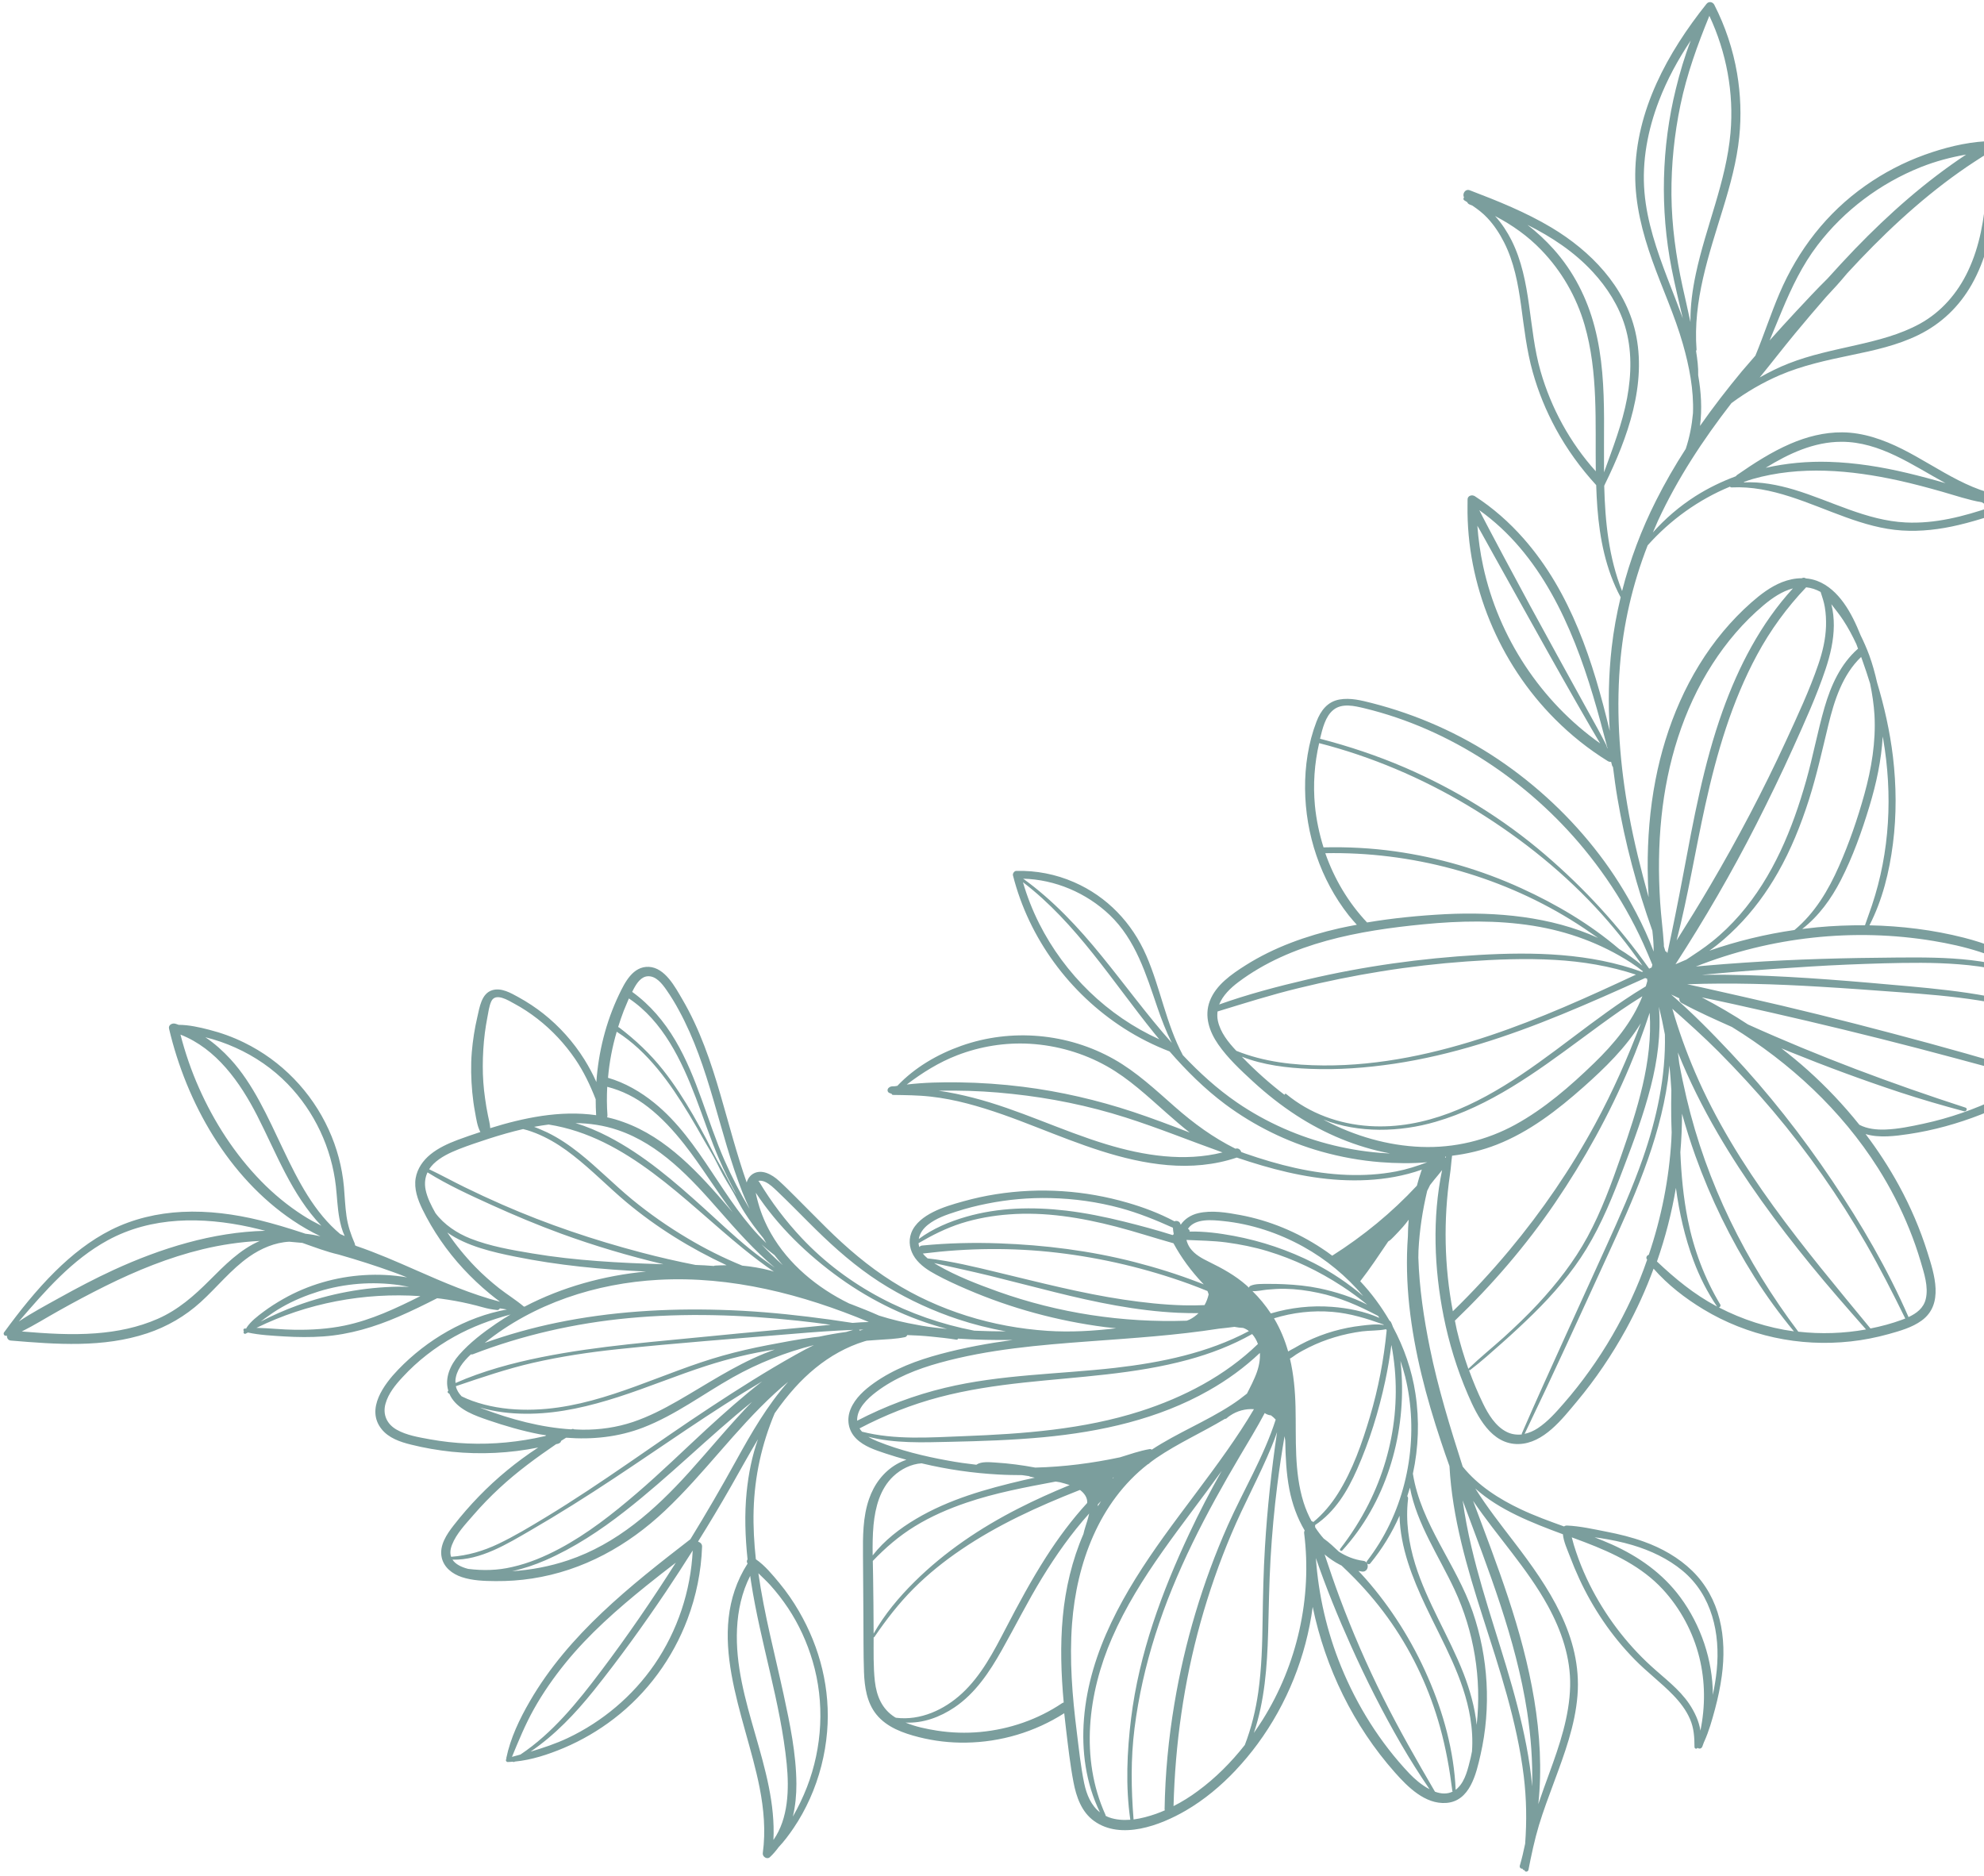 <svg width="440" height="416" viewBox="0 0 440 416" fill="none" xmlns="http://www.w3.org/2000/svg">
<path d="M376.144 77.856L376.253 77.576C375.417 66.722 378.989 56.464 382.122 46.244C383.718 41.056 385.166 35.777 385.724 30.362C386.205 25.682 386.023 20.911 385.24 16.27C384.339 10.979 382.627 5.832 380.192 1.075C379.857 0.401 378.959 0.229 378.466 0.853C369.839 11.644 362.767 24.518 362.65 38.673C362.604 45.255 364.236 51.6 366.43 57.77C368.635 63.959 371.412 69.942 373.217 76.281C374.634 81.247 375.657 86.467 375.458 91.634C375.215 94.334 374.712 96.982 373.852 99.551C371.448 103.268 369.235 107.106 367.25 111.056C364.024 117.456 361.485 124.178 359.735 131.094C356.775 123.619 355.974 115.711 355.774 107.74L355.778 107.724L355.932 107.405L355.941 107.373C360.969 97.128 365.319 85.122 362.683 73.613C360.362 63.494 352.756 55.668 344.084 50.475C338.372 47.055 332.169 44.569 325.968 42.203C324.94 41.807 324.236 43.026 324.69 43.766C324.522 43.945 324.489 44.262 324.708 44.407C324.943 44.555 325.177 44.704 325.412 44.853C325.477 45.059 325.651 45.243 325.931 45.353C326.135 45.425 326.335 45.512 326.534 45.6C327.712 46.397 328.841 47.249 329.829 48.304C331.327 49.89 332.559 51.766 333.548 53.714C335.776 58.09 336.665 62.913 337.333 67.729C338.014 72.686 338.554 77.656 339.917 82.504C341.143 86.903 342.879 91.129 345.065 95.15C347.516 99.654 350.54 103.813 353.994 107.589C354.046 109.252 354.131 110.924 354.252 112.587C354.776 119.477 356.129 126.349 359.419 132.468C358.54 136.131 357.859 139.83 357.433 143.597C356.731 149.746 356.639 155.921 356.994 162.096C353.32 146.771 348.459 131.455 337.89 119.434C334.715 115.835 331.119 112.656 327.079 110.045C326.494 109.665 325.504 109.897 325.47 110.73C325.451 111.12 325.465 111.518 325.462 111.913L325.459 112.118C325.221 129.674 332.453 147.035 344.823 159.452C348.368 163.013 352.299 166.161 356.572 168.801C356.823 168.954 357.072 168.986 357.301 168.962C357.377 169.257 357.457 169.536 357.532 169.831L357.724 170.14C358.008 172.414 358.308 174.693 358.696 176.961C360.391 186.981 363.038 196.844 366.45 206.414C366.622 207.954 366.757 209.502 366.739 211.043C365.654 208.107 364.314 205.223 362.895 202.507C360.525 197.957 357.793 193.601 354.679 189.52C348.427 181.319 340.81 174.177 332.272 168.419C323.729 162.678 314.24 158.486 304.276 155.935C301.928 155.341 299.504 154.708 297.071 155.138C294.387 155.604 292.88 157.639 291.959 160.053C290.15 164.755 289.383 169.925 289.432 174.936C289.512 185.021 292.864 195.073 299.116 203.017C299.679 203.735 300.304 204.417 300.912 205.096C299.608 205.347 298.308 205.583 297.028 205.875C289.729 207.543 282.577 210.074 276.229 214.091C273.126 216.059 269.654 218.443 268.302 222.013C267.023 225.38 268.205 228.788 270.161 231.614C272.279 234.671 275.123 237.323 277.865 239.844C280.869 242.607 284.085 245.152 287.508 247.374C293.781 251.46 300.917 254.437 308.277 255.809C308.056 255.801 307.831 255.809 307.614 255.785C303.654 255.566 299.709 254.972 295.838 254.038C288.192 252.194 280.83 248.968 274.331 244.512C269.891 241.468 265.976 237.877 262.323 234.013C258.605 227.057 257.351 219.113 254.212 211.917C251.043 204.645 245.519 198.854 238.201 195.656C234.159 193.886 229.8 193.043 225.392 193.15C224.945 193.151 224.549 193.732 224.647 194.136C228.187 208.102 237.18 220.301 249.282 228.079C252.462 230.116 255.85 231.831 259.384 233.19C263.114 237.47 267.155 241.49 271.705 244.891C278.091 249.642 285.386 253.246 293.035 255.399C297.332 256.602 301.72 257.4 306.16 257.749C309.56 258.007 313.096 258.079 316.529 257.763C314.274 258.618 312 259.348 309.61 259.807C306.062 260.487 302.433 260.7 298.81 260.57C291.021 260.286 283.481 258.368 276.145 255.818C275.844 255.72 275.565 255.611 275.269 255.497C275.128 254.996 274.629 254.553 273.99 254.76C269.05 252.302 264.713 249.131 260.585 245.5C256.275 241.717 252.081 237.759 247.055 234.918C236.807 229.132 224.296 228.011 213.197 231.941C207.923 233.807 202.861 236.744 199.002 240.827L198.647 240.87C198.611 240.877 198.607 240.893 198.57 240.901C198.554 240.896 198.554 240.896 198.534 240.908C198.324 240.921 198.115 240.933 197.894 240.925C197.495 240.939 197.057 241.165 196.89 241.532C196.802 241.732 196.821 242.046 196.983 242.21L197.134 242.353L197.489 242.5L197.649 242.543C197.665 242.547 197.686 242.535 197.718 242.544C197.748 242.689 197.834 242.816 198.035 242.835C200.838 242.882 203.635 242.893 206.418 243.21C209.153 243.514 211.844 244.046 214.508 244.743C219.804 246.128 224.954 248.058 230.05 250.059C239.364 253.689 248.844 257.534 258.916 258.396C264.119 258.846 269.342 258.391 274.286 256.728C281.72 259.236 289.287 261.247 297.238 261.695C301.266 261.915 305.313 261.746 309.288 261.009C311.315 260.624 313.375 260.112 315.355 259.389L315.251 259.584C314.866 260.7 314.53 261.829 314.225 262.967C308.677 268.933 302.341 274.122 295.452 278.493C294.709 277.933 293.961 277.389 293.169 276.885C287.702 273.256 281.552 270.697 275.095 269.482C272.102 268.92 268.7 268.352 265.69 269.074C264.074 269.465 262.699 270.367 261.87 271.605C261.854 271.6 261.826 271.576 261.81 271.571C261.716 270.894 260.965 270.624 260.47 270.869C257.164 269.107 253.593 267.755 250.021 266.729C245.353 265.375 240.535 264.513 235.692 264.194C230.732 263.86 225.743 264.086 220.829 264.864C218.409 265.246 216.018 265.773 213.661 266.429C211.397 267.059 209.052 267.736 206.946 268.803C204.962 269.8 202.917 271.278 202.1 273.429C201.384 275.333 201.785 277.363 202.944 278.997C204.104 280.63 205.859 281.77 207.602 282.701C209.835 283.917 212.163 284.971 214.504 285.976C224.235 290.164 234.577 292.97 245.084 294.326C245.899 294.425 246.719 294.507 247.538 294.589C242.482 295.192 237.387 295.492 232.291 295.157C226.218 294.749 220.209 293.653 214.398 291.821C208.602 289.993 203.044 287.473 197.904 284.223C192.541 280.845 187.781 276.753 183.284 272.319C180.977 270.035 178.71 267.727 176.407 265.427C175.212 264.248 174.025 263.037 172.78 261.913C171.968 261.163 171.014 260.495 169.946 260.123C167.869 259.412 166.127 260.405 165.597 262.255C163.358 255.867 161.651 249.227 159.79 242.838C157.664 235.519 155.199 228.246 151.334 221.646C149.742 218.935 147.501 214.608 143.891 214.43C140.361 214.274 138.566 217.898 137.273 220.608C134.375 226.684 132.727 233.283 132.257 239.975C131.501 238.244 130.592 236.575 129.585 234.949C127.167 231.089 124.086 227.653 120.532 224.829C118.789 223.451 116.935 222.233 114.989 221.162C113.283 220.224 111.159 218.985 109.153 219.615C106.758 220.347 106.356 223.451 105.862 225.551C105.26 228.12 104.854 230.725 104.633 233.345C104.39 236.302 104.465 239.293 104.737 242.251C104.873 243.73 105.078 245.211 105.355 246.676C105.62 248.121 105.834 249.758 106.533 251.062C104.837 251.621 103.138 252.196 101.457 252.827C99.356 253.621 97.243 254.583 95.49 256.002C93.821 257.358 92.552 259.148 92.182 261.298C91.788 263.666 92.641 266.058 93.66 268.152C96.01 272.972 99.117 277.463 102.753 281.391C104.579 283.357 106.523 285.201 108.591 286.906C109.337 287.518 110.104 288.118 110.89 288.707C104.505 287.03 98.421 284.42 92.37 281.751C87.976 279.818 83.551 277.876 79.002 276.331L78.735 276.173L78.7 275.855C77.828 273.852 77.165 271.905 76.851 269.743C76.537 267.581 76.465 265.415 76.276 263.235C75.875 258.834 74.728 254.525 72.885 250.51C69.054 242.116 62.41 235.252 54.1 231.205C51.642 229.996 49.042 229.059 46.39 228.383C44.255 227.827 41.89 227.297 39.625 227.291C39.373 227.206 39.141 227.109 38.884 227.041C38.216 226.844 37.287 227.299 37.49 228.144C41.377 244.659 50.658 261.04 64.942 270.673C66.875 271.981 68.9 273.142 70.999 274.151L71.043 274.18C70.522 274.075 70.021 273.958 69.495 273.869C68.905 273.762 68.323 273.692 67.725 273.617C67.473 273.533 67.205 273.444 66.953 273.359C63.892 272.35 60.809 271.42 57.667 270.647C52.009 269.268 46.224 268.49 40.377 268.778C34.928 269.052 29.508 270.313 24.626 272.766C20.02 275.086 15.943 278.321 12.277 281.941C8.05 286.115 4.396 290.717 0.9 295.499C0.632 295.857 1.013 296.422 1.447 296.213L1.463 296.217L1.549 296.343C1.546 296.806 1.816 297.273 2.422 297.315C12.499 298.161 22.867 298.948 32.63 295.708C37.061 294.234 41.088 291.895 44.54 288.751C48.152 285.46 51.228 281.544 55.246 278.723C57.828 276.907 60.993 275.54 64.158 275.392C65.135 275.465 66.091 275.549 67.059 275.654C69.727 276.593 72.373 277.611 75.123 278.245C79.224 279.413 83.306 280.713 87.297 282.16C88.301 282.515 89.296 282.902 90.272 283.301L90.107 283.274C87.034 282.759 83.898 282.606 80.772 282.799C74.505 283.18 68.291 284.966 62.819 288.085C61.32 288.937 59.872 289.854 58.478 290.889C57.126 291.9 55.597 293.054 54.664 294.487L54.621 294.647L54.295 294.645C53.929 294.667 53.91 295.057 54.096 295.262C53.863 295.491 54.148 295.963 54.469 295.791C54.632 295.697 54.806 295.624 54.984 295.534C57.614 296.102 60.413 296.233 63.082 296.399C65.956 296.568 68.848 296.605 71.72 296.396C77.533 295.979 83.082 294.306 88.403 292.005C91.297 290.755 94.145 289.354 96.95 287.924C97.267 287.958 97.568 287.987 97.881 288.037C99.953 288.317 102.003 288.678 104.039 289.155C105.073 289.397 106.102 289.656 107.108 289.943C108.177 290.247 109.16 290.424 110.244 290.543C110.509 290.58 110.729 290.398 110.858 290.175C111.383 290.264 111.893 290.349 112.423 290.423C103.278 292.059 94.691 297.125 88.315 303.746C85.174 307.009 81.083 312.473 84.598 316.918C86.173 318.92 88.722 319.792 91.106 320.38C94.083 321.126 97.136 321.652 100.193 321.973C106.595 322.625 113.071 322.299 119.369 321.033L119.328 321.057C116.936 322.614 114.647 324.302 112.444 326.115C108.062 329.715 104.09 333.837 100.611 338.298C99.069 340.271 97.39 342.758 97.953 345.399C98.434 347.641 100.318 349.073 102.398 349.768C104.795 350.565 107.401 350.645 109.903 350.663C112.611 350.684 115.322 350.501 118.008 350.087C129.307 348.359 139.258 342.816 147.493 335.028C156.135 326.869 163.072 317.067 171.837 309.026C172.793 308.148 173.777 307.296 174.789 306.468C170.138 311.713 166.603 317.858 163.229 323.978C159.988 329.859 156.611 335.669 153.108 341.376C139.765 351.694 126.114 362.461 117.524 377.281C115.229 381.234 113.206 385.449 112.278 389.94L112.315 390.122C112.038 390.323 112.272 390.797 112.618 390.787C112.98 390.781 113.335 390.739 113.685 390.713L113.99 390.794L114.173 390.689C117.909 390.333 121.603 389.108 125.047 387.661C128.998 385.989 132.765 383.787 136.16 381.177C143.53 375.527 149.188 367.804 152.46 359.115C154.405 353.969 155.502 348.527 155.703 343.033C155.725 342.438 155.325 342.073 154.865 341.933L154.838 341.84C157.335 337.838 159.757 333.798 162.091 329.701C164.073 326.214 166.019 322.665 168.097 319.203C166.767 322.951 165.996 326.918 165.592 330.863C165.086 335.828 165.268 340.857 165.788 345.839C165.598 346.098 165.56 346.431 165.796 346.769C155.912 362.255 165.3 380.417 168.452 396.409C169.397 401.213 169.834 406.122 169.165 410.991C169.055 411.786 170.121 412.484 170.747 411.879C171.499 411.188 172.115 410.426 172.704 409.639C173.925 408.352 175.003 406.889 175.993 405.437C177.384 403.388 178.592 401.187 179.611 398.919C181.706 394.242 183.01 389.182 183.429 384.091C184.222 374.72 181.887 365.422 177.171 357.322C175.904 355.128 174.454 353.039 172.834 351.077C171.327 349.264 169.62 347.175 167.631 345.818C167.241 342.21 167.028 338.581 167.134 334.917C167.352 327.436 168.92 320.3 171.807 313.431C173.201 311.435 174.694 309.516 176.329 307.705C179.109 304.637 182.366 301.904 186.008 299.909C187.819 298.917 189.724 298.088 191.706 297.486C191.876 297.429 192.037 297.403 192.207 297.346C193.033 297.275 193.855 297.221 194.677 297.166C196.671 297.031 198.696 296.972 200.678 296.559C200.949 296.511 201.121 296.317 201.197 296.097C202.987 296.147 204.795 296.254 206.567 296.437C208.423 296.625 210.278 296.814 212.12 297.118C212.317 297.154 212.419 297.027 212.458 296.882C216.489 297.156 220.544 297.212 224.552 297.187C219.188 297.913 213.845 298.886 208.59 300.294C203.393 301.683 198.263 303.588 193.832 306.729C191.731 308.226 189.66 310.059 188.65 312.484C187.686 314.802 188.115 317.304 189.892 319.068C191.641 320.808 194.11 321.59 196.395 322.357C197.923 322.869 199.469 323.318 201.019 323.751C200.262 324.011 199.52 324.345 198.809 324.755C195.855 326.488 193.825 329.259 192.725 332.467C191.346 336.46 191.354 340.79 191.389 344.955C191.416 349.342 191.447 353.712 191.478 358.083C191.523 362.337 191.46 366.613 191.61 370.861C191.732 374.123 192.229 377.587 194.342 380.215C196.659 383.103 200.331 384.396 203.805 385.275C207.198 386.133 210.696 386.538 214.214 386.485C221.937 386.374 229.511 384.127 236.018 379.964C236.136 381.129 236.273 382.282 236.411 383.435C236.884 387.374 237.328 391.358 238.072 395.249C238.693 398.507 239.852 401.874 242.663 403.881C248.631 408.143 257.313 404.837 262.924 401.584C267.052 399.186 270.77 396.078 274.055 392.597L274.059 392.581C275.788 390.743 277.406 388.806 278.892 386.783C285.447 377.892 289.668 367.328 291.123 356.383C293.922 369.911 300.157 382.728 309.362 393.112C312.197 396.31 316.039 400.174 320.708 399.862C326.004 399.513 327.387 393.392 328.342 389.183C330.735 378.712 330.089 367.599 326.594 357.44C322.979 346.957 315.103 337.96 313.342 326.84C314.602 321.047 314.812 315.006 313.91 309.08C313.117 303.836 311.373 298.869 308.911 294.276C308.785 293.916 308.646 293.535 308.463 293.194C308.397 293.056 308.297 292.978 308.174 292.928C306.339 289.774 304.16 286.82 301.662 284.158C303.862 281.331 305.856 278.31 307.873 275.33C308.352 275.081 308.73 274.632 309.123 274.257C309.826 273.552 310.487 272.819 311.147 272.086C311.594 271.57 312.009 271.046 312.412 270.501C312.303 271.743 312.242 272.997 312.233 274.249C311.853 279.385 312.007 284.578 312.546 289.617C313.658 299.893 316.31 309.929 319.578 319.718C320.175 321.527 320.804 323.345 321.454 325.15C322.071 336.564 325.338 347.641 328.794 358.459C332.525 370.107 336.442 381.77 337.935 393.952C338.54 398.94 338.613 403.923 338.24 408.906C337.902 410.55 337.521 412.165 337.055 413.775C336.923 414.203 337.353 414.524 337.668 414.437C337.688 414.683 337.883 414.787 338.097 414.758C338.153 415.254 338.879 415.174 338.967 414.717C339.623 411.372 340.318 408.072 341.294 404.813C342.282 401.574 343.473 398.407 344.653 395.22C346.95 389.018 349.318 382.68 349.844 376.037C350.889 362.904 343.388 351.929 335.781 341.991C332.816 338.122 329.783 334.252 327.181 330.12C332.524 334.918 339.74 337.728 346.613 340.274C346.759 341.91 347.583 343.642 348.145 345.133C348.789 346.833 349.489 348.515 350.25 350.162C351.748 353.414 353.534 356.555 355.541 359.514C357.61 362.559 359.952 365.419 362.527 368.05C365.237 370.82 368.373 373.154 371.062 375.936C372.581 377.511 373.936 379.248 374.803 381.267C375.675 383.269 375.786 385.291 375.794 387.44C375.796 387.818 376.263 387.995 376.463 387.636C376.804 387.9 377.323 387.884 377.534 387.357C377.676 387.017 377.786 386.669 377.913 386.325L377.938 386.297C378.991 383.969 379.688 381.494 380.349 379.026C380.993 376.623 381.513 374.169 381.848 371.7C382.421 367.508 382.377 363.186 381.336 359.06C380.309 355.007 378.319 351.347 375.326 348.416C372.306 345.46 368.531 343.332 364.568 341.909C361.876 340.93 359.071 340.247 356.28 339.705C353.44 339.15 350.43 338.463 347.527 338.338C347.254 338.333 347.027 338.41 346.872 338.54C343.628 337.379 340.389 336.201 337.263 334.728C332.477 332.467 327.739 329.445 324.405 325.288C324.393 325.268 324.393 325.268 324.382 325.248C321.606 316.57 318.912 307.845 317.098 298.909C315.771 292.388 314.762 285.643 314.553 278.923C314.573 278.397 314.562 277.861 314.583 277.335C314.807 272.844 315.485 268.457 316.511 264.112C316.743 263.694 316.932 263.246 317.148 262.823C317.461 262.426 317.773 262.029 318.086 261.632C318.685 260.934 319.256 260.211 319.823 259.504C317.61 270.074 318.064 281.393 320.149 291.878C321.333 297.846 323.13 303.703 325.547 309.296C327.599 314.071 330.712 320.401 336.794 320.262C342.34 320.135 346.479 314.683 349.711 310.827C353.854 305.875 357.472 300.507 360.581 294.866C362.963 290.524 365.014 286.008 366.722 281.365C369.848 284.95 373.749 287.954 377.784 290.392C382.632 293.323 387.96 295.42 393.492 296.628C399.041 297.841 404.802 298.131 410.465 297.502C413.295 297.196 416.089 296.639 418.834 295.881C421.34 295.179 424.048 294.428 426.183 292.87C431.157 289.24 428.987 282.596 427.455 277.737C425.843 272.6 423.705 267.63 421.125 262.903C418.947 258.919 416.464 255.111 413.736 251.511C416.734 252.435 420.383 251.953 423.263 251.523C428.753 250.71 434.154 249.204 439.314 247.186C444.458 245.165 449.538 242.611 454.038 239.403C456.266 237.819 458.395 235.831 459.369 233.224C460.291 230.74 460.083 228.057 459.251 225.584C455.939 215.577 445.033 210.387 435.566 207.97C428.751 206.23 421.668 205.362 414.597 205.218C417.467 199.633 419.013 193.35 419.801 187.138C420.625 180.73 420.565 174.222 419.807 167.819C419.136 162.247 417.908 156.766 416.293 151.387C415.828 149.339 415.275 147.301 414.552 145.321C413.994 143.815 413.354 142.356 412.642 140.911C411.618 138.387 410.477 135.917 408.888 133.705C407.386 131.62 405.418 129.735 402.967 128.821C402.155 128.517 401.325 128.347 400.501 128.28C400.223 128.103 399.889 128.065 399.601 128.245C398.108 128.24 396.63 128.565 395.213 129.113C392.657 130.128 390.431 131.833 388.385 133.637C386.139 135.611 384.067 137.769 382.149 140.055C374.307 149.459 369.449 161.055 367.14 173.007C365.889 179.473 365.376 186.067 365.414 192.655C365.431 194.772 365.5 196.886 365.621 198.996C363.933 192.928 362.394 186.814 361.259 180.602C359.275 169.8 358.386 158.759 359.246 147.793C359.968 138.558 362.055 129.551 365.406 120.952C370.417 115.323 376.693 110.805 383.662 107.933C383.737 108.039 383.856 108.105 384.029 108.1C392.973 107.663 401.117 111.752 409.324 114.707C413.347 116.164 417.503 117.381 421.792 117.654C426.012 117.926 430.253 117.415 434.362 116.438C439.144 115.315 443.759 113.667 448.362 111.998C449.483 111.594 448.864 110.123 447.841 110.158C438.145 110.393 430.097 103.702 421.857 99.588C417.724 97.518 413.224 95.917 408.561 95.887C404.586 95.852 400.695 96.853 397.063 98.421C392.848 100.245 388.963 102.759 385.21 105.36L384.948 105.633C381.838 106.792 378.841 108.238 375.986 110.049C372.484 112.287 369.32 114.994 366.568 118.087C366.937 117.224 367.305 116.361 367.694 115.486C372.015 106.151 377.693 97.523 383.989 89.404C387.309 86.945 390.893 84.849 394.679 83.219C399.781 81.031 405.136 79.89 410.538 78.762C415.609 77.717 420.77 76.593 425.456 74.294C430.515 71.82 434.515 67.98 437.289 63.073C440.386 57.601 441.806 51.404 442.437 45.201C442.774 41.891 442.895 38.557 442.983 35.215C443.015 34.004 443.426 32.088 442.151 31.334C441.573 30.99 440.964 31.084 440.364 31.336C435.761 31.596 431.114 32.789 426.819 34.335C422.18 36.011 417.747 38.326 413.704 41.175C405.137 47.192 398.75 55.458 394.65 65.058C392.719 69.573 391.191 74.315 389.3 78.875C388.303 80.033 387.294 81.171 386.313 82.333C383.064 86.254 379.938 90.293 377.02 94.457C377.502 90.671 377.267 86.933 376.613 83.22C376.666 81.482 376.431 79.668 376.144 77.856ZM369.761 61.616C367.433 55.497 365.265 49.231 364.703 42.675C364.103 35.748 365.435 28.788 367.922 22.328C369.735 17.61 372.159 13.176 374.965 8.982C373.615 12.485 372.545 16.096 371.659 19.723C370.061 26.199 369.189 32.852 369.029 39.541C368.864 46.246 369.431 52.975 370.721 59.572C371.447 63.27 372.344 66.911 373.195 70.591C372.083 67.563 370.894 64.565 369.761 61.616ZM373.152 63.573C371.688 56.86 370.743 50.064 370.682 43.178C370.633 36.502 371.32 29.833 372.677 23.293C374.1 16.444 376.458 9.949 379.093 3.511C382.872 11.582 384.564 20.588 383.779 29.48C382.834 40.252 378.325 50.224 376.097 60.721C375.338 64.261 374.859 67.843 374.896 71.425C374.337 68.768 373.717 66.146 373.152 63.573ZM353.218 60.291C356.427 63.761 359.014 67.821 360.391 72.363C361.95 77.504 361.821 83.051 360.848 88.285C359.791 93.962 357.681 99.338 355.731 104.758C355.697 100.781 355.748 96.811 355.737 92.875C355.711 86.05 355.385 79.127 353.641 72.495C351.97 66.105 348.955 60.179 344.539 55.252C342.793 53.307 340.856 51.499 338.751 49.87C344.098 52.54 349.104 55.84 353.218 60.291ZM341.651 82.316C338.914 72.79 339.717 62.289 335.221 53.304C334.29 51.457 333.067 49.549 331.565 47.91C335.331 49.881 338.814 52.326 341.796 55.427C346.34 60.131 349.609 65.815 351.431 72.091C354.465 82.625 353.765 93.635 353.904 104.526C348.2 98.188 344.004 90.52 341.651 82.316ZM230.459 204.813C228.98 201.874 227.776 198.804 226.867 195.658C238.725 204.727 246.696 217.665 255.971 229.133C256.346 229.594 256.725 230.039 257.099 230.5C245.626 225.313 236.144 216.091 230.459 204.813ZM244.273 211.967C239.144 205.663 233.567 199.686 226.964 194.911L226.836 194.877C233.971 195.037 240.966 198.028 246.122 202.948C251.876 208.457 254.162 216.077 256.667 223.395C257.591 226.098 258.613 228.759 259.874 231.295C254.385 225.119 249.481 218.36 244.273 211.967ZM212.293 234.034C217.424 232.06 222.952 231.171 228.446 231.494C234.395 231.851 240.262 233.544 245.471 236.469C250.382 239.227 254.505 243.132 258.7 246.832C260.37 248.293 262.062 249.794 263.854 251.184C259.696 249.589 255.534 248.01 251.309 246.603C243.374 243.978 235.177 242.073 226.87 241.032C222.168 240.442 217.43 240.116 212.691 240.048C208.826 239.991 204.937 240.082 201.091 240.529C204.539 237.915 208.215 235.603 212.293 234.034ZM245.398 253.794C235.39 250.769 225.953 246.058 215.797 243.457C213.337 242.832 210.759 242.261 208.158 241.907C209.365 241.887 210.556 241.863 211.771 241.88C216.024 241.903 220.285 242.152 224.506 242.614C233.021 243.522 241.442 245.229 249.606 247.83C256.838 250.128 263.944 253.029 271.123 255.588C262.654 257.715 253.657 256.3 245.398 253.794ZM67.154 269.531C63.798 267.378 60.69 264.811 57.902 261.951C52.095 255.998 47.495 248.875 44.133 241.294C42.427 237.47 41.069 233.5 40.023 229.458C47.998 232.574 53.26 240.047 57.047 247.451C61.316 255.808 64.671 264.951 71.271 271.854C69.851 271.13 68.471 270.383 67.154 269.531ZM75.465 273.7C63.965 264.126 61.217 245.923 51.117 234.905C49.442 233.082 47.587 231.417 45.549 230.046C47.821 230.604 50.054 231.374 52.198 232.343C56.507 234.271 60.513 237.011 63.807 240.418C69.756 246.546 73.536 254.618 74.492 263.1C74.754 265.455 74.835 267.846 75.258 270.175C75.506 271.495 75.853 272.893 76.447 274.135C76.112 273.976 75.793 273.822 75.465 273.7ZM46.48 283.947C43.03 287.401 39.502 290.509 34.986 292.493C30.645 294.403 25.961 295.346 21.264 295.702C15.793 296.125 10.295 295.75 4.834 295.3C7.63 293.902 10.293 292.229 12.998 290.722C16.414 288.803 19.861 286.962 23.367 285.223C30.261 281.798 37.452 278.865 44.942 277.06C49.091 276.059 53.346 275.431 57.611 275.217C53.201 277.127 49.831 280.603 46.48 283.947ZM25.14 281.679C21.045 283.57 17.067 285.664 13.131 287.855C10.146 289.511 7.04 291.168 4.175 293.08C10.011 286.297 15.985 279.38 23.908 275.063C33.621 269.767 44.882 269.848 55.445 272.147C56.58 272.399 57.706 272.684 58.831 272.968C47.182 273.247 35.659 276.839 25.14 281.679ZM76.436 293.985C72.819 294.732 69.133 294.964 65.452 294.922C62.608 294.898 59.729 294.556 56.877 294.496C68.143 288.98 80.749 286.605 93.228 287.459C87.851 290.157 82.384 292.745 76.436 293.985ZM88.362 285.365C80.691 285.473 73.09 286.922 65.896 289.545C63.119 290.553 60.432 291.739 57.818 293.099C58.124 292.855 58.446 292.615 58.747 292.387C59.961 291.51 61.202 290.657 62.498 289.923C65.078 288.433 67.874 287.293 70.721 286.408C76.448 284.645 82.604 284.166 88.541 285.018C89.283 285.131 90.021 285.26 90.755 285.406C89.951 285.396 89.155 285.355 88.362 285.365ZM113.542 389.644C115.023 386.039 116.504 382.435 118.412 379.03C120.42 375.447 122.786 372.062 125.379 368.859C130.609 362.412 136.918 356.873 143.359 351.678C145.508 349.936 147.693 348.254 149.878 346.573C144.646 354.822 139.119 362.89 133.209 370.717C128.094 377.504 122.543 384.379 115.414 389.132C114.804 389.295 114.173 389.469 113.542 389.644ZM145.158 369.128C140.32 376.161 133.619 381.818 125.909 385.47C123.236 386.729 120.464 387.652 117.666 388.482C123.067 384.795 127.585 380.046 131.686 374.929C137.337 367.873 142.643 360.502 147.69 353.01C149.716 349.999 151.687 346.937 153.625 343.868C153.193 352.854 150.265 361.669 145.158 369.128ZM171.527 408.07C172.324 392.02 162.692 377.331 163.453 361.22C163.646 357.167 164.523 353.125 166.37 349.499C166.439 349.947 166.492 350.39 166.565 350.822C168.651 364.382 173.102 377.51 174.47 391.187C175.024 396.813 174.858 403.329 171.527 408.07ZM170.806 351.529C172.248 353.135 173.575 354.847 174.776 356.646C177.174 360.26 179.002 364.27 180.224 368.428C182.923 377.583 182.398 387.49 178.954 396.373C178.075 398.627 177.029 400.803 175.835 402.887C176.402 400.514 176.632 398.052 176.621 395.593C176.576 388.969 175.194 382.33 173.798 375.876C171.863 366.943 169.471 357.989 168.19 348.922C169.073 349.794 169.968 350.618 170.806 351.529ZM306.879 293.852C305.265 293.591 303.467 293.83 301.907 294.013C299.835 294.248 297.784 294.66 295.758 295.233C293.712 295.819 291.704 296.585 289.773 297.511C288.828 297.961 287.923 298.457 287.024 298.989C286.638 299.212 286.132 299.437 285.676 299.727C284.95 297.18 283.941 294.728 282.544 292.379C286.718 291.093 291.096 290.584 295.464 290.947C299.446 291.276 303.104 292.428 306.82 293.75C306.827 293.786 306.855 293.811 306.879 293.852ZM307.531 295.005C306.903 301.518 305.676 307.955 303.809 314.221C302.078 320.043 299.985 326.06 296.728 331.232C295.26 333.569 293.408 335.803 291.254 337.562C291.127 337.459 291.007 337.393 290.851 337.334C290.125 336.005 289.541 334.595 289.094 333.187C286.963 326.399 287.48 319.084 287.316 312.068C287.233 308.405 286.895 304.794 286.076 301.311C286.571 301.066 287.041 300.659 287.476 300.381C288.387 299.801 289.349 299.286 290.319 298.807C292.14 297.905 294.04 297.16 295.981 296.581C297.963 295.979 300.018 295.551 302.067 295.275C303.808 295.055 305.67 295.159 307.398 294.798C307.461 294.883 307.496 294.944 307.531 295.005ZM190.622 316.791C196.236 313.847 202.174 311.489 208.309 309.87C214.48 308.244 220.793 307.308 227.142 306.623C239.291 305.311 251.62 304.802 263.475 301.574C268.439 300.225 273.242 298.387 277.694 295.87C278.246 296.499 278.68 297.251 278.977 298.069C271.733 305.109 262.515 309.903 252.915 312.981C240.289 317.033 226.906 318.014 213.721 318.516C206.26 318.801 198.476 319.394 191.165 317.52C190.956 317.275 190.779 317.039 190.622 316.791ZM203.704 275.714C206.739 273.934 209.835 272.377 213.197 271.303C216.611 270.226 220.178 269.602 223.736 269.336C231.749 268.718 239.742 270.036 247.498 272.046C251.784 273.161 255.998 274.548 260.247 275.738C261.98 278.95 264.215 281.953 266.717 284.599C266.796 284.689 266.891 284.783 266.974 284.857C266.603 284.706 266.215 284.55 265.839 284.415C261.186 282.619 256.415 281.134 251.595 279.894C241.759 277.378 231.757 276.123 221.604 275.754C215.906 275.549 210.186 275.682 204.508 276.238C204.21 276.261 204.018 276.399 203.898 276.59C203.786 276.303 203.731 275.996 203.704 275.714ZM204.756 278.005C214.666 276.78 224.554 276.665 234.477 277.83C244.416 279 254.219 281.318 263.629 284.716C265.037 285.231 266.42 285.773 267.783 286.327C267.871 286.574 267.98 286.809 268.048 287.068C267.857 287.91 267.558 288.706 267.135 289.451C265.641 289.514 264.14 289.541 262.64 289.5C258.135 289.392 253.649 288.894 249.206 288.235C239.794 286.829 230.58 284.428 221.335 282.208C216.173 280.962 210.984 279.691 205.719 279.088C205.326 278.759 204.958 278.403 204.655 277.995C204.687 278.004 204.719 278.012 204.756 278.005ZM295.418 289.836C290.841 289.485 286.242 289.987 281.838 291.297C280.653 289.502 279.293 287.849 277.757 286.339C278.798 286.429 279.998 286.115 281.001 286.023C282.323 285.897 283.632 285.818 284.968 285.832C287.429 285.874 289.898 286.209 292.304 286.717C297.056 287.698 301.357 289.59 305.613 291.846C305.711 291.993 305.809 292.139 305.907 292.286C302.624 290.822 298.918 290.104 295.418 289.836ZM292.602 285.732C290.016 285.193 287.405 284.94 284.759 284.815C283.574 284.755 282.375 284.743 281.172 284.746C280.001 284.759 278.34 284.674 277.273 285.196C277.095 285.285 277.024 285.421 276.981 285.581C276.791 285.393 276.585 285.2 276.391 285.028C273.901 282.849 271.102 281.309 268.141 279.863C266.576 279.1 264.953 278.236 263.919 276.774C263.546 276.244 263.283 275.624 263.124 274.998C266.091 275.14 269.024 275.154 271.975 275.549C275.058 275.964 278.138 276.583 281.124 277.486C286.969 279.259 292.509 281.912 297.624 285.257C299.554 286.513 301.434 287.893 303.224 289.352C299.869 287.645 296.195 286.489 292.602 285.732ZM205.837 271.597C207.643 270.175 209.873 269.416 212.033 268.724C214.291 267.989 216.594 267.404 218.915 266.945C223.542 266.021 228.256 265.601 232.966 265.713C238.207 265.829 243.454 266.566 248.512 267.939C252.53 269.033 256.338 270.586 260.124 272.287C260.148 272.775 260.208 273.255 260.309 273.711C260.224 273.774 260.138 273.837 260.064 273.92C256.534 272.802 252.929 271.836 249.339 270.943C245.088 269.889 240.773 269.007 236.412 268.491C229.003 267.622 221.472 267.785 214.271 269.856C210.568 270.924 206.872 272.476 203.764 274.785C203.941 273.545 204.773 272.428 205.837 271.597ZM221.332 286.449C216.789 284.819 212.087 283.01 207.895 280.581C207.656 280.448 207.409 280.279 207.158 280.126C211.287 281.061 215.429 281.947 219.54 282.946C224.34 284.13 229.135 285.398 233.936 286.581C242.903 288.813 251.977 290.712 261.236 291.15C262.748 291.212 264.268 291.242 265.797 291.239C265.196 291.817 264.532 292.308 263.781 292.674C263.587 292.759 263.392 292.844 263.186 292.909C248.974 293.394 234.703 291.218 221.332 286.449ZM169.655 262.106C170.757 262.607 171.619 263.491 172.483 264.306C173.687 265.453 174.854 266.608 176.034 267.783C178.214 269.964 180.386 272.178 182.615 274.304C187.007 278.486 191.691 282.352 196.917 285.47C201.817 288.398 207.048 290.796 212.474 292.593C215.895 293.733 219.469 294.623 223.071 295.279C220.737 295.272 218.396 295.228 216.073 295.121C201.618 292.346 187.962 285.371 177.814 274.597C174.233 270.786 171.088 266.629 168.391 262.145C168.332 262.043 168.249 261.97 168.161 261.912C168.59 261.786 169.132 261.88 169.655 262.106ZM143.675 216.519C145.487 216.421 146.838 218.174 147.769 219.506C148.787 220.963 149.719 222.484 150.554 224.047C157.444 236.662 159.43 251.105 164.631 264.383C165.133 265.651 165.692 266.9 166.254 268.133C164.18 264.657 162.309 261.065 160.678 257.347C156.841 248.591 154.676 239.046 149.785 230.762C147.316 226.58 144.164 222.833 140.205 219.986C140.35 219.698 140.484 219.391 140.642 219.124C141.276 217.972 142.233 216.579 143.675 216.519ZM103.829 347.953C102.318 347.565 101.013 346.924 100.343 345.902C106.544 346.087 112.533 342.386 117.677 339.402C123.938 335.774 130.074 331.906 136.109 327.907C147.041 320.687 157.743 313.045 169.029 306.367C164.757 309.687 160.721 313.277 156.737 316.931C151.559 321.709 146.531 326.63 141.183 331.208C135.896 335.75 130.241 340.194 124.074 343.47C120.77 345.229 117.264 346.711 113.593 347.53C110.365 348.297 107.101 348.366 103.829 347.953ZM126.833 316.954L126.715 317.009C119.991 316.597 113.265 314.778 107.012 312.415C106.824 312.347 106.625 312.259 106.425 312.172C106.906 312.3 107.402 312.434 107.871 312.542C111.065 313.312 114.372 313.597 117.668 313.536C124.309 313.427 130.809 311.855 137.104 309.832C143.682 307.714 150.084 305.033 156.662 302.915C161.606 301.32 166.676 300.086 171.815 299.299C171.034 299.588 170.248 299.893 169.478 300.202C162.672 302.98 156.633 307.063 150.283 310.702C147.118 312.516 143.871 314.187 140.415 315.356C136.81 316.571 132.97 317.122 129.168 317.082C128.569 317.076 127.946 317.029 127.351 317.007C127.183 316.928 127.011 316.865 126.833 316.954ZM101.101 307.43C106.766 305.514 112.383 303.584 118.22 302.246C124.383 300.841 130.627 299.904 136.919 299.238C149.943 297.868 163.032 296.894 176.082 295.806C180.458 295.433 184.837 295.113 189.21 294.945C188.693 295.081 188.183 295.254 187.661 295.406C185.649 295.674 183.631 296.026 181.644 296.455C181.221 296.496 180.798 296.538 180.387 296.599C176.991 297.029 173.621 297.688 170.254 298.331C166.888 298.975 163.539 299.743 160.253 300.666C147.179 304.34 134.9 311.199 121.203 312.457C117.508 312.789 113.763 312.73 110.088 312.089C108.282 311.776 106.5 311.316 104.776 310.699C103.944 310.408 103.161 310.06 102.371 309.677C101.754 309.031 101.279 308.302 101.101 307.43ZM104.869 300.351C115.885 296.091 127.581 293.455 139.333 292.345C151.878 291.157 164.525 291.575 177.028 292.917C179.434 293.167 181.823 293.481 184.224 293.815C182.478 293.983 180.713 294.162 178.968 294.33C172.27 294.973 165.557 295.544 158.85 296.22C145.892 297.538 132.861 298.425 120.047 301.002C113.604 302.297 107.068 304.066 101.032 306.725C101.027 306.552 100.981 306.402 100.996 306.217C101.139 303.954 102.672 302.012 104.434 300.372C104.578 300.411 104.715 300.413 104.869 300.351ZM190.841 295.073C190.773 295.072 190.7 295.087 190.632 295.086C190.597 295.025 190.582 294.952 190.526 294.903C190.84 294.884 191.162 294.902 191.476 294.883C191.274 294.932 191.072 294.981 190.866 295.046L190.841 295.073ZM189.075 293.398C185.796 292.88 182.517 292.43 179.224 292.028C172.755 291.239 166.274 290.687 159.763 290.505C147.666 290.148 135.394 290.895 123.523 293.346C118.089 294.466 112.724 295.965 107.502 297.828C118.368 289.062 132.204 284.596 146.042 283.839C162.111 282.959 177.964 287.054 192.683 293.197C191.472 293.233 190.272 293.289 189.075 293.398ZM118.45 249.911C119.515 249.716 120.593 249.541 121.677 249.402C139.062 252.138 151.744 266.27 164.772 276.872C166.987 278.668 169.263 280.428 171.634 282.026C171.346 281.948 171.082 281.843 170.794 281.766C168.738 281.232 166.684 280.888 164.623 280.696C160.443 278.992 156.385 276.96 152.521 274.653C148.178 272.081 144.043 269.187 140.157 265.998C136.149 262.692 132.514 258.952 128.436 255.713C126.24 253.974 123.901 252.385 121.378 251.159C120.472 250.762 119.482 250.29 118.45 249.911ZM166.116 276.854C162.679 274.044 159.435 270.959 156.146 267.982C149.55 262.024 142.792 256.16 134.858 252.059C132.537 250.853 130.127 249.846 127.638 249.076C130.799 249.133 133.926 249.576 136.979 250.618C146.305 253.753 153.244 261.314 159.541 268.514C163.394 272.913 167.362 277.394 171.85 281.156C169.902 279.775 167.978 278.367 166.116 276.854ZM134.644 247.794C134.703 247.638 134.73 247.473 134.713 247.28C134.567 245.197 134.558 243.116 134.669 241.034C138.01 241.895 141.007 243.402 143.747 245.545C146.774 247.902 149.361 250.742 151.733 253.748C155.551 258.601 158.74 263.938 162.472 268.854C162.196 268.539 161.919 268.225 161.659 267.914C155.128 260.308 147.931 252.299 138.228 248.84C137.04 248.402 135.859 248.068 134.644 247.794ZM173.602 280.578C171.944 279.138 170.373 277.566 168.847 275.955C169.786 276.808 170.759 277.601 171.772 278.37C172.359 279.129 172.97 279.859 173.602 280.578ZM139.472 221.438C147.021 226.466 151.155 235.2 154.297 243.409C156.047 247.966 157.55 252.61 159.491 257.098C160.633 259.757 161.929 262.354 163.307 264.904C163.115 264.595 162.887 264.293 162.715 263.973C161.706 262.225 160.88 260.372 159.831 258.649C158.672 256.758 157.768 254.747 156.731 252.786C155.764 250.947 154.756 249.131 153.728 247.327C151.706 243.848 149.542 240.452 147.04 237.291C144.203 233.714 140.939 230.641 137.316 227.884C137.244 227.831 137.169 227.793 137.084 227.788C137.458 226.583 137.869 225.37 138.323 224.187C138.685 223.288 139.07 222.361 139.472 221.438ZM136.773 228.821C143.661 233.174 148.648 240.264 152.802 247.13C153.922 248.976 154.996 250.861 156.055 252.742C157.032 254.481 158.154 256.19 159.013 257.983C159.896 259.817 160.868 261.571 161.95 263.304C163.078 265.118 163.931 267.063 165.084 268.849C166.361 270.875 167.79 272.786 169.308 274.619C169.519 274.984 169.714 275.346 169.946 275.7C160.35 266.585 155.555 253.072 145.115 244.606C142.098 242.149 138.587 240.126 134.843 239.037C135.135 235.577 135.796 232.148 136.773 228.821ZM108.212 247.356C107.96 246.12 107.743 244.877 107.579 243.631C107.236 241.255 107.06 238.838 107.068 236.436C107.073 233.981 107.219 231.513 107.529 229.072C107.677 227.944 107.861 226.808 108.077 225.681C108.302 224.522 108.466 223.14 108.958 222.07C109.91 220.058 112.752 221.885 114.056 222.595C115.874 223.563 117.593 224.711 119.214 225.969C122.455 228.487 125.281 231.528 127.586 234.911C129.459 237.663 130.897 240.693 132.108 243.799C132.1 244.982 132.145 246.162 132.21 247.33C128.208 246.756 124.149 246.904 120.128 247.493C120.112 247.488 120.092 247.5 120.092 247.5C116.227 248.079 112.413 249.048 108.72 250.205C108.663 249.263 108.413 248.337 108.212 247.356ZM101.753 254.864C103.94 254.008 106.182 253.269 108.403 252.542C110.883 251.747 113.434 251.005 116.015 250.409C116.336 250.495 116.644 250.56 116.961 250.662C118.213 251.05 119.425 251.529 120.594 252.1C122.921 253.221 125.078 254.658 127.107 256.25C131.214 259.446 134.86 263.205 138.84 266.556C145.629 272.239 153.144 276.881 161.144 280.605C160.267 280.611 159.402 280.636 158.512 280.69L158.317 280.775C156.955 280.667 155.604 280.58 154.241 280.541C150.226 279.757 146.23 278.841 142.268 277.796C131.761 275.031 121.362 271.54 111.405 267.171C108.577 265.933 105.766 264.63 102.988 263.267C100.362 261.979 97.803 260.572 95.168 259.316C95.433 258.906 95.761 258.514 96.138 258.134C97.717 256.599 99.772 255.656 101.753 254.864ZM94.811 260.011C99.298 262.81 104.21 265.054 109.002 267.231C114.069 269.534 119.211 271.685 124.434 273.6C131.848 276.309 139.423 278.545 147.09 280.376L146.832 280.376C142.079 280.235 137.322 280.042 132.576 279.681C127.726 279.325 122.87 278.797 118.071 277.992C113.469 277.222 108.691 276.405 104.326 274.685C101.376 273.517 98.487 271.609 96.567 269.034C95.648 267.397 94.756 265.663 94.384 263.846C94.118 262.47 94.26 261.168 94.811 260.011ZM110.667 285.693C108.841 284.242 107.076 282.687 105.447 281.014C103.145 278.645 101.051 276.075 99.206 273.348C103.46 276.377 109.385 277.724 114.225 278.695C123.801 280.643 133.53 281.568 143.288 282.002C133.931 282.895 124.682 285.431 116.357 289.777L116.272 289.771L116.184 289.782C114.434 288.3 112.47 287.104 110.667 285.693ZM103.656 320.137C100.853 320.021 98.086 319.709 95.334 319.212C92.879 318.76 90.179 318.328 87.987 317.088C85.822 315.872 84.828 313.751 85.492 311.336C86.122 309.049 87.703 307.12 89.293 305.416C92.588 301.834 96.51 298.798 100.766 296.435C104.681 294.256 108.896 292.689 113.225 291.531C112.16 292.173 111.111 292.819 110.081 293.522C107.139 295.533 104.163 297.792 101.809 300.493C99.856 302.717 98.572 305.653 99.422 308.44C99.26 308.534 99.191 308.79 99.378 308.926C99.477 309.004 99.58 309.066 99.68 309.144C99.831 309.477 99.982 309.81 100.206 310.127C101.996 312.805 105.393 313.973 108.285 314.971C112.014 316.246 115.822 317.352 119.708 318.102C120.181 318.194 120.663 318.255 121.124 318.327L121.08 318.366L120.969 318.457L120.831 318.523L120.763 318.522C115.145 319.815 109.393 320.386 103.656 320.137ZM100.249 342.597C101.2 340.138 103.263 338.012 104.958 336.045C106.8 333.911 108.77 331.88 110.846 329.964C114.729 326.367 118.977 323.264 123.349 320.28L123.526 320.258C123.76 320.218 123.935 320.145 124.142 320.011C124.305 319.917 124.404 319.738 124.456 319.546C124.826 319.319 125.18 319.087 125.549 318.86C131.336 319.312 137.124 318.733 142.639 316.605C149.767 313.844 155.909 309.188 162.522 305.464C168.164 302.288 174.227 299.911 180.511 298.315C179.071 299.011 177.682 299.773 176.329 300.526C169.944 304.105 163.758 308.028 157.652 312.042C145.357 320.116 133.553 328.922 120.968 336.54C117.545 338.611 114.102 340.694 110.5 342.408C107.154 344.001 103.73 344.99 100.047 345.274C99.79 344.569 99.82 343.684 100.249 342.597ZM125.995 346.045C121.993 347.394 117.795 348.193 113.565 348.467C116.138 347.903 118.651 347.048 120.986 346.025C127.305 343.271 133.168 339.398 138.578 335.164C148.367 327.534 157.126 318.684 166.784 310.9C161.904 315.912 157.451 321.382 152.785 326.554C145.246 334.89 136.807 342.417 125.995 346.045ZM203.532 293.855C200.627 293.351 197.754 292.667 194.952 291.779C192.944 290.88 190.893 290.072 188.854 289.286C188.682 289.222 188.494 289.155 188.322 289.091C181.247 285.632 174.873 280.386 170.984 273.556C169.792 271.468 168.831 269.218 168.182 266.898C167.981 266.174 167.742 265.337 167.614 264.53C172.563 272.022 179.044 278.276 186.332 283.509C193.464 288.615 201.543 292.497 210.028 294.737C208.151 294.56 206.272 294.332 204.414 294.023C204.09 293.953 203.813 293.896 203.532 293.855ZM194.335 308.701C198.475 305.552 203.404 303.627 208.377 302.246C219.174 299.249 230.468 298.309 241.611 297.483C251.195 296.771 260.838 296.161 270.338 294.672C271.483 294.566 272.64 294.413 273.777 294.271C273.793 294.275 273.805 294.296 273.825 294.284C274.443 294.415 275.061 294.478 275.689 294.509C276.161 294.669 276.595 294.906 276.976 295.214C267.846 300.066 257.522 302.194 247.298 303.369C234.741 304.795 221.941 304.817 209.587 307.791C202.816 309.411 196.265 311.88 190.099 315.088C190.103 315.072 190.087 315.068 190.092 315.052C190.016 312.386 192.395 310.173 194.335 308.701ZM194.593 319.658C193.926 319.394 193.211 319.048 192.562 318.65C198.428 320.154 204.624 319.908 210.654 319.772C217.597 319.624 224.561 319.395 231.485 318.744C244.155 317.537 256.836 314.753 268.011 308.423C272.139 306.094 275.975 303.31 279.406 300.056L279.427 300.491C279.442 302.229 278.967 303.94 278.268 305.521C277.895 306.4 277.479 307.25 277.046 308.096C276.871 308.427 276.697 308.758 276.543 309.078C275.425 309.98 274.268 310.838 273.064 311.614C267.409 315.285 261.086 317.798 255.439 321.506C255.312 321.403 255.152 321.36 254.975 321.381C252.707 321.769 250.578 322.538 248.39 323.206C242.2 324.518 235.937 325.329 229.593 325.484C228.137 325.214 226.673 324.976 225.211 324.79C223.718 324.596 222.243 324.459 220.74 324.365C219.49 324.287 217.687 324.096 216.605 324.802C216.584 324.814 216.576 324.846 216.555 324.858C214.423 324.612 212.303 324.319 210.194 323.925C204.919 322.975 199.569 321.662 194.593 319.658ZM243.479 333.653C243.716 333.408 243.954 333.162 244.191 332.917C243.935 333.295 243.712 333.681 243.472 334.064C243.49 333.931 243.476 333.79 243.479 333.653ZM246.971 327.668L247.028 327.649C246.942 327.712 246.868 327.795 246.783 327.858C246.775 327.822 246.768 327.786 246.76 327.749C246.817 327.73 246.894 327.699 246.971 327.668ZM198.112 327.42C199.813 325.815 202.073 324.686 204.397 324.536L204.59 324.587C210.144 325.904 215.816 326.72 221.504 327.025C223.229 327.127 224.959 327.144 226.672 327.157C227.182 327.242 227.7 327.295 228.194 327.376L228.437 327.493C228.79 327.587 229.151 327.649 229.492 327.724C228.668 327.915 227.852 328.074 227.028 328.265C218.747 330.202 210.509 332.494 203.136 336.872C199.523 339.012 196.124 341.639 193.533 344.963C193.502 342.705 193.524 340.444 193.727 338.214C194.111 334.281 195.169 330.203 198.112 327.42ZM193.633 349.782C193.609 348.59 193.589 347.383 193.565 346.191C196.358 343.264 199.436 340.62 202.888 338.506C206.445 336.316 210.312 334.639 214.261 333.293C220.728 331.077 227.428 329.85 234.12 328.586C234.433 328.636 234.762 328.69 235.075 328.739C235.801 328.916 236.517 329.126 237.225 329.367C233.364 330.96 229.562 332.654 225.84 334.559C217.448 338.836 209.532 344.151 202.822 350.802C199.34 354.248 196.158 358.049 193.745 362.314C193.739 362.209 193.753 362.093 193.746 361.988C193.726 357.895 193.698 353.835 193.633 349.782ZM194.022 372.882C193.666 369.66 193.753 366.386 193.747 363.139C193.815 363.14 193.892 363.109 193.93 363.033C196.529 359.23 199.342 355.588 202.603 352.323C205.82 349.098 209.405 346.229 213.162 343.681C221.224 338.199 230.185 334.109 239.246 330.544C239.339 330.517 239.42 330.47 239.513 330.444C240.487 331.168 241.21 332.187 241.11 333.328C237.712 337.037 234.703 341.09 231.989 345.326C228.712 350.442 225.838 355.785 223.04 361.166C220.383 366.276 217.634 371.602 213.343 375.569C209.415 379.205 204.107 381.647 198.691 380.968C198.587 380.906 198.479 380.86 198.392 380.802C195.577 379 194.402 376.143 194.022 372.882ZM217.388 384.124C214.2 384.42 210.983 384.314 207.817 383.826C205.509 383.465 203.051 382.961 200.825 382.038C204.673 382.228 208.462 380.839 211.689 378.664C216.3 375.555 219.466 370.788 222.154 366.012C225.165 360.671 227.908 355.172 231.115 349.935C234.197 344.905 237.605 340.065 241.546 335.677C241.339 336.704 241.005 337.696 240.686 338.693C240.517 339.197 240.4 339.698 240.278 340.215C237.763 346.015 236.281 352.316 235.701 358.583C235.108 364.899 235.328 371.26 235.902 377.58L235.594 377.703C230.185 381.354 223.868 383.525 217.388 384.124ZM240.445 395.49C239.671 391.779 239.277 387.93 238.809 384.164C237.804 376.183 237.147 368.124 237.752 360.095C238.765 346.696 243.76 333.179 254.532 324.766C254.633 324.707 254.731 324.665 254.832 324.606L254.98 324.439C255.457 324.069 255.95 323.703 256.455 323.358C261.286 320.067 266.649 317.675 271.661 314.673C271.777 314.687 271.902 314.669 272.037 314.551C272.266 314.337 272.522 314.148 272.775 313.975L272.795 313.964C274.33 312.915 276.237 312.396 278.09 312.532C276.255 315.664 274.245 318.68 272.159 321.659C267.6 328.165 262.683 334.404 258.056 340.841C249.445 352.856 241.618 366.111 240.4 381.172C239.83 388.301 240.792 395.48 243.938 401.939C241.96 400.413 240.975 398.002 240.445 395.49ZM246.02 403.081C245.72 402.983 245.448 402.842 245.193 402.705C245.194 402.637 245.2 402.552 245.153 402.471C239.5 389.982 241.28 375.518 246.623 363.262C252.566 349.605 262.341 338.245 270.936 326.226C268.377 330.778 265.949 335.417 263.737 340.148C257.629 353.143 252.628 366.744 250.851 381.071C249.939 388.452 249.6 396.192 250.674 403.59C249.063 403.708 247.496 403.597 246.02 403.081ZM251.396 403.526C250.858 396.752 250.756 390.079 251.606 383.317C252.492 376.29 254.073 369.363 256.206 362.619C260.655 348.578 267.504 335.576 274.978 322.93C276.838 319.77 278.782 316.616 280.49 313.381C280.55 313.415 280.585 313.475 280.661 313.513C281.047 313.737 281.46 313.864 281.877 313.908C282.251 314.18 282.596 314.495 282.916 314.839C280.325 322.972 275.681 330.692 272.315 338.256C266.716 350.89 262.725 364.246 260.449 377.873C259.152 385.597 258.402 393.399 258.278 401.232C258.285 401.336 258.316 401.413 258.326 401.502C257.686 401.777 257.029 402.047 256.366 402.282C254.811 402.827 253.106 403.297 251.396 403.526ZM260.261 400.561C260.613 386.813 262.544 373.128 266.235 359.863C268.102 353.15 270.402 346.554 273.116 340.137C275.857 333.624 279.289 327.417 281.981 320.891C282.426 319.808 282.839 318.716 283.219 317.616C281.971 326.058 281.052 334.553 280.535 343.087C280.203 348.493 280.092 353.908 280.013 359.331C279.944 364.653 279.797 370.007 279.053 375.286C278.488 379.256 277.523 383.239 276.068 387.005C273.046 390.849 269.567 394.348 265.636 397.227C263.941 398.49 262.148 399.607 260.261 400.561ZM280.02 381.418C279.396 382.402 278.74 383.376 278.072 384.331C280.464 377.261 281.019 369.613 281.237 362.132C281.386 356.642 281.461 351.166 281.774 345.703C282.092 340.224 282.589 334.776 283.276 329.327C283.727 325.721 284.262 322.121 284.882 318.526C284.933 318.848 284.984 319.171 285.035 319.494C285.095 323.116 285.259 326.733 285.948 330.318C286.57 333.507 287.684 336.656 289.343 339.437C289.248 339.6 289.192 339.808 289.228 340.059C291.028 354.366 287.669 369.214 280.02 381.418ZM312.565 393.335C306.073 386.477 300.975 378.327 297.408 369.591C294.289 361.938 292.402 353.789 291.828 345.547C294.095 352.148 296.75 358.647 299.613 365.013C302.945 372.449 306.636 379.759 310.723 386.813C312.709 390.231 314.806 393.558 317.041 396.819C315.273 395.916 313.664 394.488 312.565 393.335ZM318.235 397.362C314.234 390.502 310.278 383.603 306.735 376.505C303.134 369.306 299.942 361.924 297.12 354.384C295.93 351.197 294.837 347.968 293.761 344.742C294.796 345.621 295.942 346.409 297.194 347.054C297.302 347.1 297.41 347.146 297.514 347.208C298.528 348.167 299.537 349.141 300.506 350.14C303.469 353.183 306.222 356.497 308.634 359.995C313.473 366.993 317.099 374.869 319.368 383.068C320.654 387.689 321.496 392.431 322.092 397.193C322.107 397.266 322.135 397.291 322.174 397.336C320.945 397.951 319.578 397.859 318.235 397.362ZM322.829 396.944C322.454 388.343 320.102 379.813 316.661 371.952C313.205 364.019 308.499 356.524 302.781 350.045C302.296 349.486 301.77 348.95 301.264 348.402C301.524 348.455 301.785 348.507 302.05 348.544C303.146 348.683 303.576 347.528 303.199 346.757C303.372 346.941 303.681 347.006 303.891 346.736C306.54 343.513 308.717 339.941 310.381 336.162C310.541 343.195 313.228 349.96 316.22 356.292C320.001 364.295 324.633 372.131 326.074 380.984C326.479 383.445 326.63 385.959 326.448 388.434C326.339 388.903 326.267 389.365 326.159 389.834C325.594 392.07 325.028 394.889 323.298 396.538C323.151 396.704 322.995 396.834 322.829 396.944ZM322.58 352.552C326.906 361.852 328.614 372.271 327.498 382.464C327.489 382.497 327.485 382.513 327.492 382.549C327.079 378.643 325.985 374.777 324.573 371.136C321.356 362.889 316.469 355.362 313.847 346.88C312.412 342.236 311.694 337.287 312.271 332.444C312.303 332.195 312.222 331.984 312.092 331.829C312.295 331.197 312.499 330.564 312.687 329.928C314.229 338.018 319.123 345.134 322.58 352.552ZM305.897 342.259C305.054 343.613 304.151 344.934 303.176 346.201C303.073 346.328 303.066 346.481 303.105 346.594C302.939 346.378 302.693 346.209 302.343 346.167C300.352 345.908 298.558 345.169 296.957 344.157C295.888 343.149 294.767 342.075 293.554 341.218C292.871 340.434 292.233 339.61 291.665 338.719L291.662 338.41C291.659 338.357 291.64 338.301 291.637 338.248C296.068 335.297 298.82 330.728 300.962 325.875C303.722 319.608 305.764 313.011 307.197 306.319C307.768 303.673 308.211 300.992 308.57 298.306L308.627 298.545C308.941 300.192 309.162 301.866 309.32 303.522C309.636 306.956 309.614 310.436 309.279 313.867C308.592 320.724 306.618 327.391 303.529 333.536C301.764 337.047 299.628 340.407 297.218 343.505C296.983 343.803 297.429 344.128 297.691 343.855C307.212 333.441 311.649 318.864 310.846 304.876C310.795 303.849 310.703 302.845 310.583 301.817C310.979 302.971 311.337 304.131 311.635 305.328C314.663 317.68 312.582 331.411 305.897 342.259ZM302.327 287.445C298.978 284.624 295.346 282.157 291.404 280.139C285.815 277.284 279.782 275.255 273.617 274.1C270.428 273.503 267.076 273.069 263.811 273.138C263.847 272.942 263.798 272.74 263.591 272.615L263.459 272.529L263.517 272.441C265.125 270.159 268.896 270.568 271.27 270.809C277.488 271.445 283.53 273.443 289.004 276.472C294.075 279.274 298.615 283.033 302.327 287.445ZM336.549 378.485C333.509 366.627 329.163 355.158 326.361 343.244C325.538 339.778 324.876 336.286 324.376 332.768C330.081 348.14 336.179 363.393 338.686 379.675C339.512 385.118 339.934 390.658 339.793 396.184C339.27 390.188 338.022 384.203 336.549 378.485ZM343.285 356.161C346.283 361.636 348.359 367.67 348.217 373.969C348.061 380.642 345.869 387.028 343.609 393.223C342.769 395.522 341.934 397.806 341.159 400.123C342.798 384.71 339.312 368.938 334.453 354.257C332.083 347.079 329.349 339.975 326.688 332.856C332.044 340.749 338.682 347.766 343.285 356.161ZM377.106 383.824C376.804 381.683 375.741 379.56 374.638 377.908C372.389 374.574 369.053 372.152 366.117 369.459C360.545 364.359 355.929 358.193 352.55 351.448C351.624 349.585 350.794 347.68 350.079 345.737C349.702 344.708 349.357 343.688 349.036 342.641C348.872 342.099 348.737 341.513 348.578 340.955C349.561 341.322 350.529 341.684 351.497 342.046C357.837 344.467 364.101 347.434 368.772 352.498C372.684 356.741 375.496 362.012 376.879 367.62C378.19 372.918 378.209 378.487 377.106 383.824ZM362.028 342.671C366.051 343.869 369.912 345.677 373.158 348.367C379.702 353.813 381.535 362.29 380.726 370.437C380.547 372.261 380.231 374.083 379.866 375.891C379.855 368.177 377.185 360.386 372.661 354.262C368.742 348.953 363.426 345.209 357.447 342.525C356.189 341.965 354.919 341.452 353.643 340.956C354.009 341.002 354.378 341.033 354.739 341.095C357.195 341.479 359.642 341.962 362.028 342.671ZM400.557 130.253C401.678 130.364 402.766 130.725 403.767 131.285C404.122 132.393 404.502 133.474 404.692 134.624C404.934 136.029 404.999 137.454 404.963 138.87C404.87 141.782 404.199 144.607 403.255 147.36C401.275 153.149 398.634 158.778 396.082 164.329C391.03 175.305 385.402 185.991 379.281 196.406C376.874 200.518 374.368 204.552 371.83 208.577C374.378 198.681 375.985 188.516 378.192 178.545C380.723 167.047 384.061 155.611 389.68 145.216C392.616 139.768 396.281 134.74 400.557 130.253ZM389.458 182.904C392.296 177.31 395.046 171.659 397.624 165.944C400.211 160.197 402.868 154.383 404.863 148.409C405.905 145.288 406.672 142.042 406.695 138.75C406.704 137.242 406.547 135.585 406.147 134.001C407.037 135.167 407.967 136.309 408.772 137.538C409.882 139.227 410.83 141.009 411.692 142.855C411.823 143.199 411.938 143.539 412.069 143.883L411.988 143.93C408.161 147.318 406.058 152.027 404.645 156.852C403.087 162.222 402.089 167.742 400.562 173.12C397.538 183.833 393.212 194.403 385.835 202.902C383.952 205.06 381.902 207.069 379.655 208.854C377.861 210.297 375.928 211.548 374.008 212.819C373.198 213.151 372.383 213.5 371.584 213.853C378.066 203.826 384.053 193.529 389.458 182.904ZM415.713 158.616C416.036 164.524 415.043 170.475 413.471 176.151C411.968 181.57 410.111 186.963 407.84 192.107C405.514 197.392 402.471 202.535 397.97 206.258C391.557 207.184 385.222 208.715 379.087 210.848C381.301 209.312 383.336 207.488 385.189 205.632C388.762 202.038 391.789 197.921 394.289 193.524C397.203 188.415 399.391 182.939 401.183 177.34C402.92 171.88 404.141 166.3 405.493 160.737C406.808 155.319 408.617 149.656 412.751 145.697C412.839 145.944 412.939 146.212 413.028 146.458C413.639 148.151 414.206 149.883 414.74 151.606C415.22 153.916 415.571 156.259 415.713 158.616ZM421.796 292.708C419.529 293.543 417.18 294.167 414.823 294.634C400.244 276.936 385.03 259.051 375.918 237.804C373.951 233.223 372.26 228.511 370.88 223.727C374.36 226.824 377.825 229.917 381.113 233.22C385.303 237.451 389.338 241.813 393.185 246.364C400.93 255.533 407.845 265.423 413.835 275.822C416.951 281.242 419.786 286.811 422.541 292.426C422.278 292.51 422.043 292.619 421.796 292.708ZM295.716 157.437C297.646 155.876 300.414 156.566 302.611 157.086C321.626 161.685 338.942 173.264 351.316 188.293C354.786 192.52 357.937 197.04 360.641 201.817C362.005 204.227 363.279 206.715 364.424 209.237C365.138 210.802 365.795 212.387 366.452 213.971C366.417 214.168 366.345 214.372 366.294 214.564C366.115 214.654 365.92 214.739 365.742 214.828C359.12 205.446 351.327 196.968 342.597 189.494C333.351 181.571 322.777 175.08 311.604 170.247C305.492 167.613 299.186 165.511 292.748 163.837C293.297 161.597 293.926 158.863 295.716 157.437ZM292.555 164.816C304.093 167.771 315.24 172.51 325.47 178.618C335.875 184.841 345.515 192.319 353.803 201.187C357.606 205.263 361.082 209.595 364.252 214.172C362.625 212.808 360.908 211.592 359.107 210.491C352.61 204.937 345.12 200.526 337.377 196.991C328.489 192.925 319.043 190.171 309.361 188.812C304.115 188.076 298.812 187.805 293.523 187.934C292.58 184.916 291.92 181.802 291.614 178.646C291.185 174.032 291.501 169.325 292.555 164.816ZM303.178 204.586C299.019 200.175 295.896 194.907 293.916 189.224C312.889 188.848 332.132 194.005 348.305 203.955C350.384 205.234 352.405 206.6 354.397 208.01C343.991 203.263 331.862 202.193 320.534 202.747C314.751 203.051 308.916 203.617 303.178 204.586ZM274.629 217.819C286.32 209.05 301.498 206.369 315.708 204.991C323.785 204.202 331.968 204.042 340.006 205.32C347.746 206.553 355.065 209.236 361.657 213.476C362.608 214.091 363.514 214.747 364.392 215.445C364.315 215.476 364.234 215.523 364.157 215.554C352.679 211.345 340.09 211.096 328.003 211.79C315.22 212.52 302.447 214.3 289.969 217.224C283.393 218.759 276.761 220.502 270.382 222.777C271.172 220.79 272.865 219.149 274.629 217.819ZM270.088 226.373C269.935 225.662 269.947 224.979 270.018 224.328C275.983 222.509 281.897 220.625 287.957 219.158C294.042 217.663 300.183 216.407 306.372 215.42C312.617 214.415 318.906 213.696 325.211 213.239C331.741 212.774 338.32 212.511 344.864 212.891C350.97 213.239 357.021 214.243 362.811 216.155C352.21 221.111 341.539 225.945 330.427 229.665C318.527 233.637 306.133 236.377 293.532 236.297C286.914 236.258 280.312 235.519 274.189 233.054C272.382 231.144 270.632 228.958 270.088 226.373ZM275.659 234.616C275.58 234.526 275.485 234.432 275.402 234.358C280.175 236.221 285.431 236.857 290.514 237.051C296.766 237.302 302.987 236.839 309.174 235.921C322.018 234.005 334.367 229.896 346.347 224.984C352.578 222.429 358.724 219.68 364.858 216.91C364.998 216.965 365.154 217.024 365.294 217.078C365.287 217.231 365.297 217.388 365.342 217.538C365.247 217.959 365.107 218.351 364.98 218.763C363.387 219.71 361.813 220.714 360.283 221.746C357.641 223.528 355.063 225.396 352.513 227.289C347.488 231.043 342.523 234.899 337.31 238.396C327.324 245.096 316.027 250.535 303.704 249.74C296.935 249.3 290.468 246.966 285.242 242.628C285.059 242.476 284.875 242.65 284.881 242.823C281.603 240.313 278.511 237.561 275.659 234.616ZM293.882 248.516C293.763 248.45 293.627 248.379 293.508 248.312C301.294 251.361 310.465 251.105 318.382 248.796C330.41 245.305 340.619 237.84 350.551 230.507C353.485 228.339 356.438 226.16 359.435 224.078C361.014 222.99 362.608 221.974 364.239 220.952C362.002 226.672 357.893 231.564 353.512 235.8C348.249 240.898 342.52 245.872 336.075 249.417C329.655 252.934 322.5 254.64 315.19 254.364C307.727 254.081 300.484 251.951 293.882 248.516ZM320.514 256.735C320.551 256.66 320.573 256.579 320.578 256.495L320.683 256.489C320.657 256.585 320.647 256.685 320.621 256.781C320.594 256.757 320.562 256.748 320.514 256.735ZM322.034 256.318C325.388 255.912 328.704 255.135 331.949 253.858C339.182 251.022 345.424 246.186 351.191 241.069C355.9 236.887 360.588 232.338 363.893 226.921C361.005 234.562 357.693 242.055 353.79 249.253C348.412 259.198 341.986 268.57 334.747 277.26C330.801 281.99 326.617 286.519 322.203 290.814C320.302 280.859 320.093 270.551 321.561 260.519C321.777 259.135 321.845 257.728 322.034 256.318ZM322.659 292.894C330.912 284.974 338.437 276.24 344.869 266.784C351.329 257.283 356.927 247.157 361.394 236.573C363.045 232.653 364.528 228.654 365.851 224.612C366.567 235.469 363.084 246.162 359.533 256.339C357.394 262.464 355.158 268.631 352.049 274.341C349.101 279.768 345.261 284.681 341.061 289.205C338.672 291.776 336.137 294.188 333.546 296.551C330.964 298.881 328.231 301.069 325.728 303.489C325.683 303.528 325.671 303.577 325.658 303.625C324.651 300.779 323.778 297.883 323.083 294.966C322.946 294.259 322.8 293.585 322.659 292.894ZM334.027 317.512C331.618 316.248 330.048 313.646 328.897 311.276C327.722 308.866 326.69 306.374 325.771 303.844C325.842 303.897 325.938 303.923 326.044 303.848C328.526 301.955 330.864 299.833 333.204 297.764C335.544 295.695 337.837 293.545 340.071 291.361C344.502 287.002 348.58 282.29 351.824 276.977C355.287 271.293 357.74 265.15 360.089 258.944C362.336 253.055 364.52 247.148 366.091 241.026C367.577 235.225 368.385 229.259 367.906 223.291C368.406 225.332 368.855 227.375 369.231 229.434C369.453 238.733 367.417 248.062 364.361 256.843C362.02 263.532 359.131 270.022 356.202 276.467C353.249 282.94 350.307 289.433 347.349 295.922C344.032 303.242 340.703 310.542 337.509 317.912C337.471 317.988 337.486 318.061 337.501 318.133C336.316 318.262 335.14 318.102 334.027 317.512ZM361.847 287.958C359.242 293.58 356.134 298.964 352.517 304.005C350.729 306.514 348.805 308.952 346.774 311.276C345.039 313.267 343.263 315.281 341.049 316.749C340.134 317.345 339.141 317.783 338.119 318.007C344.398 304.955 350.4 291.777 356.431 278.624C362.17 266.114 367.936 253.37 369.885 239.621C370.04 238.529 370.131 237.42 370.222 236.311C370.432 238.154 370.559 239.991 370.664 241.84C370.66 241.856 370.667 241.892 370.663 241.908C370.631 243.823 370.599 245.738 370.635 247.654C370.648 248.825 370.697 249.989 370.729 251.148C370.709 251.675 370.704 252.206 370.667 252.728C370.166 261.456 368.449 270.046 365.655 278.297C365.275 278.367 364.945 278.896 365.236 279.283L365.299 279.369C364.292 282.293 363.146 285.163 361.847 287.958ZM367.473 279.78C369.324 274.471 370.736 269.01 371.674 263.457C372.419 268.946 373.639 274.391 375.58 279.583C376.92 283.17 378.633 286.583 380.789 289.754C380.761 289.73 380.713 289.717 380.681 289.708C375.736 287.078 371.513 283.61 367.473 279.78ZM381.211 289.971C381.466 289.919 381.677 289.58 381.496 289.292C378.028 283.519 375.614 277.084 374.308 270.483C373.324 265.565 372.861 260.564 372.659 255.547C372.904 252.71 373.016 249.855 373.028 246.99C373.901 250.143 374.887 253.258 375.986 256.335C379.368 265.76 383.779 274.808 389.133 283.284C391.775 287.461 394.69 291.454 397.841 295.269C392.024 294.483 386.417 292.654 381.211 289.971ZM398.817 295.342C387.163 279.871 378.479 262.413 374.028 243.514C373.427 240.949 372.879 238.38 372.408 235.781C372.312 234.982 372.213 234.2 372.113 233.418C374.597 239.596 377.595 245.586 380.946 251.345C386.969 261.683 394.042 271.307 401.604 280.581C405.558 285.436 409.704 290.154 413.837 294.851C408.894 295.741 403.817 295.909 398.817 295.342ZM416.514 259.091C419.226 263.39 421.564 267.932 423.46 272.648C424.411 274.998 425.248 277.386 425.967 279.829C426.721 282.401 427.725 285.383 427.088 288.081C426.611 290.117 425.027 291.289 423.263 292.105C418.648 281.508 412.75 271.409 406.316 261.836C399.599 251.844 392.138 242.323 383.876 233.548C379.666 229.071 375.283 224.599 370.611 220.564C371.222 220.848 371.821 221.112 372.427 221.412C372.388 221.813 372.534 222.23 372.969 222.467C376.57 224.411 380.36 226.097 384.102 227.769C397.013 235.729 408.317 246.161 416.514 259.091ZM443.247 243.466C437.941 246.029 432.336 247.978 426.577 249.217C423.807 249.814 420.969 250.41 418.142 250.511C416.165 250.583 414.093 250.371 412.362 249.46C408.89 245.112 405.035 241.039 400.881 237.315C398.998 235.626 397.053 234.04 395.063 232.493C395.699 232.749 396.314 233.017 396.949 233.273C404.958 236.519 413.068 239.517 421.287 242.235C426.005 243.791 430.769 245.171 435.576 246.46C436.105 246.601 436.432 245.83 435.895 245.652C419.496 240.329 403.386 234.311 387.668 227.214C384.353 225.037 380.922 223.036 377.412 221.202C379.786 221.701 382.164 222.184 384.529 222.714C389.956 223.929 395.368 225.138 400.778 226.417C411.764 229 422.722 231.748 433.629 234.689C439.349 236.222 445.06 237.787 450.785 239.304C450.577 239.437 450.374 239.555 450.183 239.692C447.943 241.067 445.632 242.319 443.247 243.466ZM456.399 234.695C455.214 236.232 453.637 237.441 452.009 238.516C441.337 235.02 430.502 232.065 419.647 229.19C408.759 226.306 397.812 223.578 386.829 221.115C382.616 220.175 378.4 219.183 374.174 218.29C383.937 217.936 393.729 218.242 403.481 218.829C409.313 219.173 415.14 219.601 420.983 220.034C426.931 220.46 432.882 220.938 438.765 221.863C445.162 222.856 451.586 224.389 457.634 226.748C458.431 229.417 458.311 232.236 456.399 234.695ZM457.347 225.898C446.683 221.151 434.941 219.79 423.407 218.743C411.535 217.673 399.623 216.627 387.695 216.281C384.268 216.187 380.824 216.157 377.395 216.2C379.946 215.973 382.501 215.731 385.048 215.52C390.491 215.073 395.929 214.71 401.379 214.367C406.828 214.025 412.28 213.803 417.731 213.649C423.298 213.51 428.868 213.422 434.433 213.866C437.395 214.093 440.345 214.489 443.252 215.114C446.042 215.724 448.649 216.698 451.297 217.648C452.4 218.596 453.44 219.647 454.382 220.81C455.597 222.303 456.674 224.052 457.347 225.898ZM428.863 208.698C435.503 209.808 442.662 211.675 448.433 215.455C447.285 215.061 446.124 214.715 444.97 214.406C442.418 213.74 439.815 213.265 437.184 212.955C431.659 212.299 426.106 212.322 420.565 212.365C409.398 212.446 398.212 212.728 387.07 213.486C384.008 213.696 380.926 213.918 377.864 214.196C377.283 214.246 376.683 214.309 376.103 214.359C392.754 207.779 411.16 205.74 428.863 208.698ZM415.137 200.829C414.642 202.294 414.131 203.754 413.603 205.21C410.071 205.19 406.532 205.324 403.026 205.655C401.913 205.769 400.797 205.899 399.68 206.029C403.365 203.17 406.125 199.341 408.247 195.204C410.913 189.994 412.915 184.382 414.597 178.805C416.118 173.769 417.243 168.609 417.532 163.363C417.558 163.524 417.599 163.69 417.629 163.835C419.763 176.188 419.14 188.901 415.137 200.829ZM369 209.399C368.802 206.289 368.375 203.203 368.178 200.094C367.773 193.785 367.819 187.46 368.471 181.178C369.705 169.264 373.227 157.465 379.738 147.325C382.861 142.461 386.654 137.982 391.087 134.258C392.992 132.656 395.187 131.132 397.624 130.497C390.512 138.26 385.568 147.806 382.031 157.677C377.805 169.477 375.57 181.861 373.259 194.139C372.172 199.928 371.001 205.71 369.765 211.476C369.77 211.46 369.758 211.44 369.762 211.424C369.758 211.182 369.572 211.046 369.347 210.986C369.236 210.63 369.13 210.258 369.008 209.882C369.019 209.713 369.009 209.556 369 209.399ZM328.926 125.584C328.28 122.612 327.864 119.615 327.641 116.601C327.88 116.992 328.102 117.378 328.309 117.759C329.305 119.555 330.301 121.35 331.297 123.145C333.328 126.781 335.36 130.417 337.387 134.069C341.374 141.234 345.378 148.404 349.448 155.522C350.593 157.53 351.742 159.521 352.904 161.532C353.443 162.467 353.971 163.381 354.531 164.304C354.652 164.491 354.754 164.69 354.875 164.877C341.733 155.602 332.324 141.299 328.926 125.584ZM356.435 165.913C356.321 165.316 356.007 164.82 355.715 164.243C355.255 163.33 354.755 162.441 354.276 161.539C353.28 159.744 352.3 157.953 351.304 156.157C349.293 152.51 347.282 148.862 345.287 145.219C341.335 138.046 337.424 130.85 333.575 123.618C332.49 121.576 331.418 119.554 330.333 117.512C329.799 116.493 329.265 115.474 328.731 114.455C328.501 114.032 328.295 113.582 328.069 113.144C341.6 122.764 348.646 138.769 353.287 154.267C354.449 158.134 355.482 162.034 356.511 165.951L356.435 165.913ZM408.361 97.98C416.936 97.96 424.171 103.196 431.471 107.162C428.653 106.338 425.817 105.578 422.959 104.898C417.276 103.546 411.466 102.607 405.623 102.432C400.853 102.288 396.15 102.727 391.582 103.753C396.705 100.592 402.297 97.986 408.361 97.98ZM386.679 106.99L386.912 106.829C387.478 106.637 388.049 106.43 388.627 106.258C399.212 103.222 410.429 104.236 421.036 106.563C424.295 107.282 427.516 108.145 430.723 109.057C433.627 109.886 436.567 110.898 439.556 111.407C440.188 111.868 440.907 112.198 441.651 112.432C435.508 114.529 429.155 116.193 422.646 115.874C413.882 115.448 406.137 111.089 397.89 108.603C394.247 107.524 390.477 106.788 386.679 106.99ZM395.222 68.818C397.364 63.708 399.716 58.774 403.098 54.356C408.973 46.657 417.004 40.652 425.984 37.065C429.29 35.752 432.616 34.875 436.038 34.281C427.021 40.245 418.894 47.444 411.384 55.22C409.312 57.378 407.279 59.581 405.274 61.809C402.852 64.182 400.549 66.691 398.243 69.147C396.288 71.25 394.365 73.363 392.45 75.511C393.393 73.274 394.284 71.04 395.222 68.818ZM398.081 73.981C400.319 71.266 402.618 68.585 404.927 65.924C406.558 64.197 408.144 62.441 409.643 60.627C417.205 52.401 425.383 44.632 434.516 38.166C435.64 37.369 436.776 36.591 437.939 35.838C438.541 35.45 439.143 35.062 439.745 34.673C439.851 34.599 440.386 34.33 440.854 34.06C440.852 34.386 440.835 34.708 440.833 35.034C440.802 35.919 440.792 36.791 440.761 37.676C440.702 39.241 440.624 40.817 440.513 42.384C440.085 48.469 439.09 54.557 436.449 60.117C434.146 64.996 430.556 69.169 425.8 71.792C421.39 74.217 416.476 75.442 411.593 76.555C406.581 77.701 401.502 78.71 396.702 80.601C394.479 81.465 392.336 82.539 390.253 83.715C392.906 80.477 395.44 77.171 398.081 73.981Z" fill="#7B9E9D"/>
</svg>
